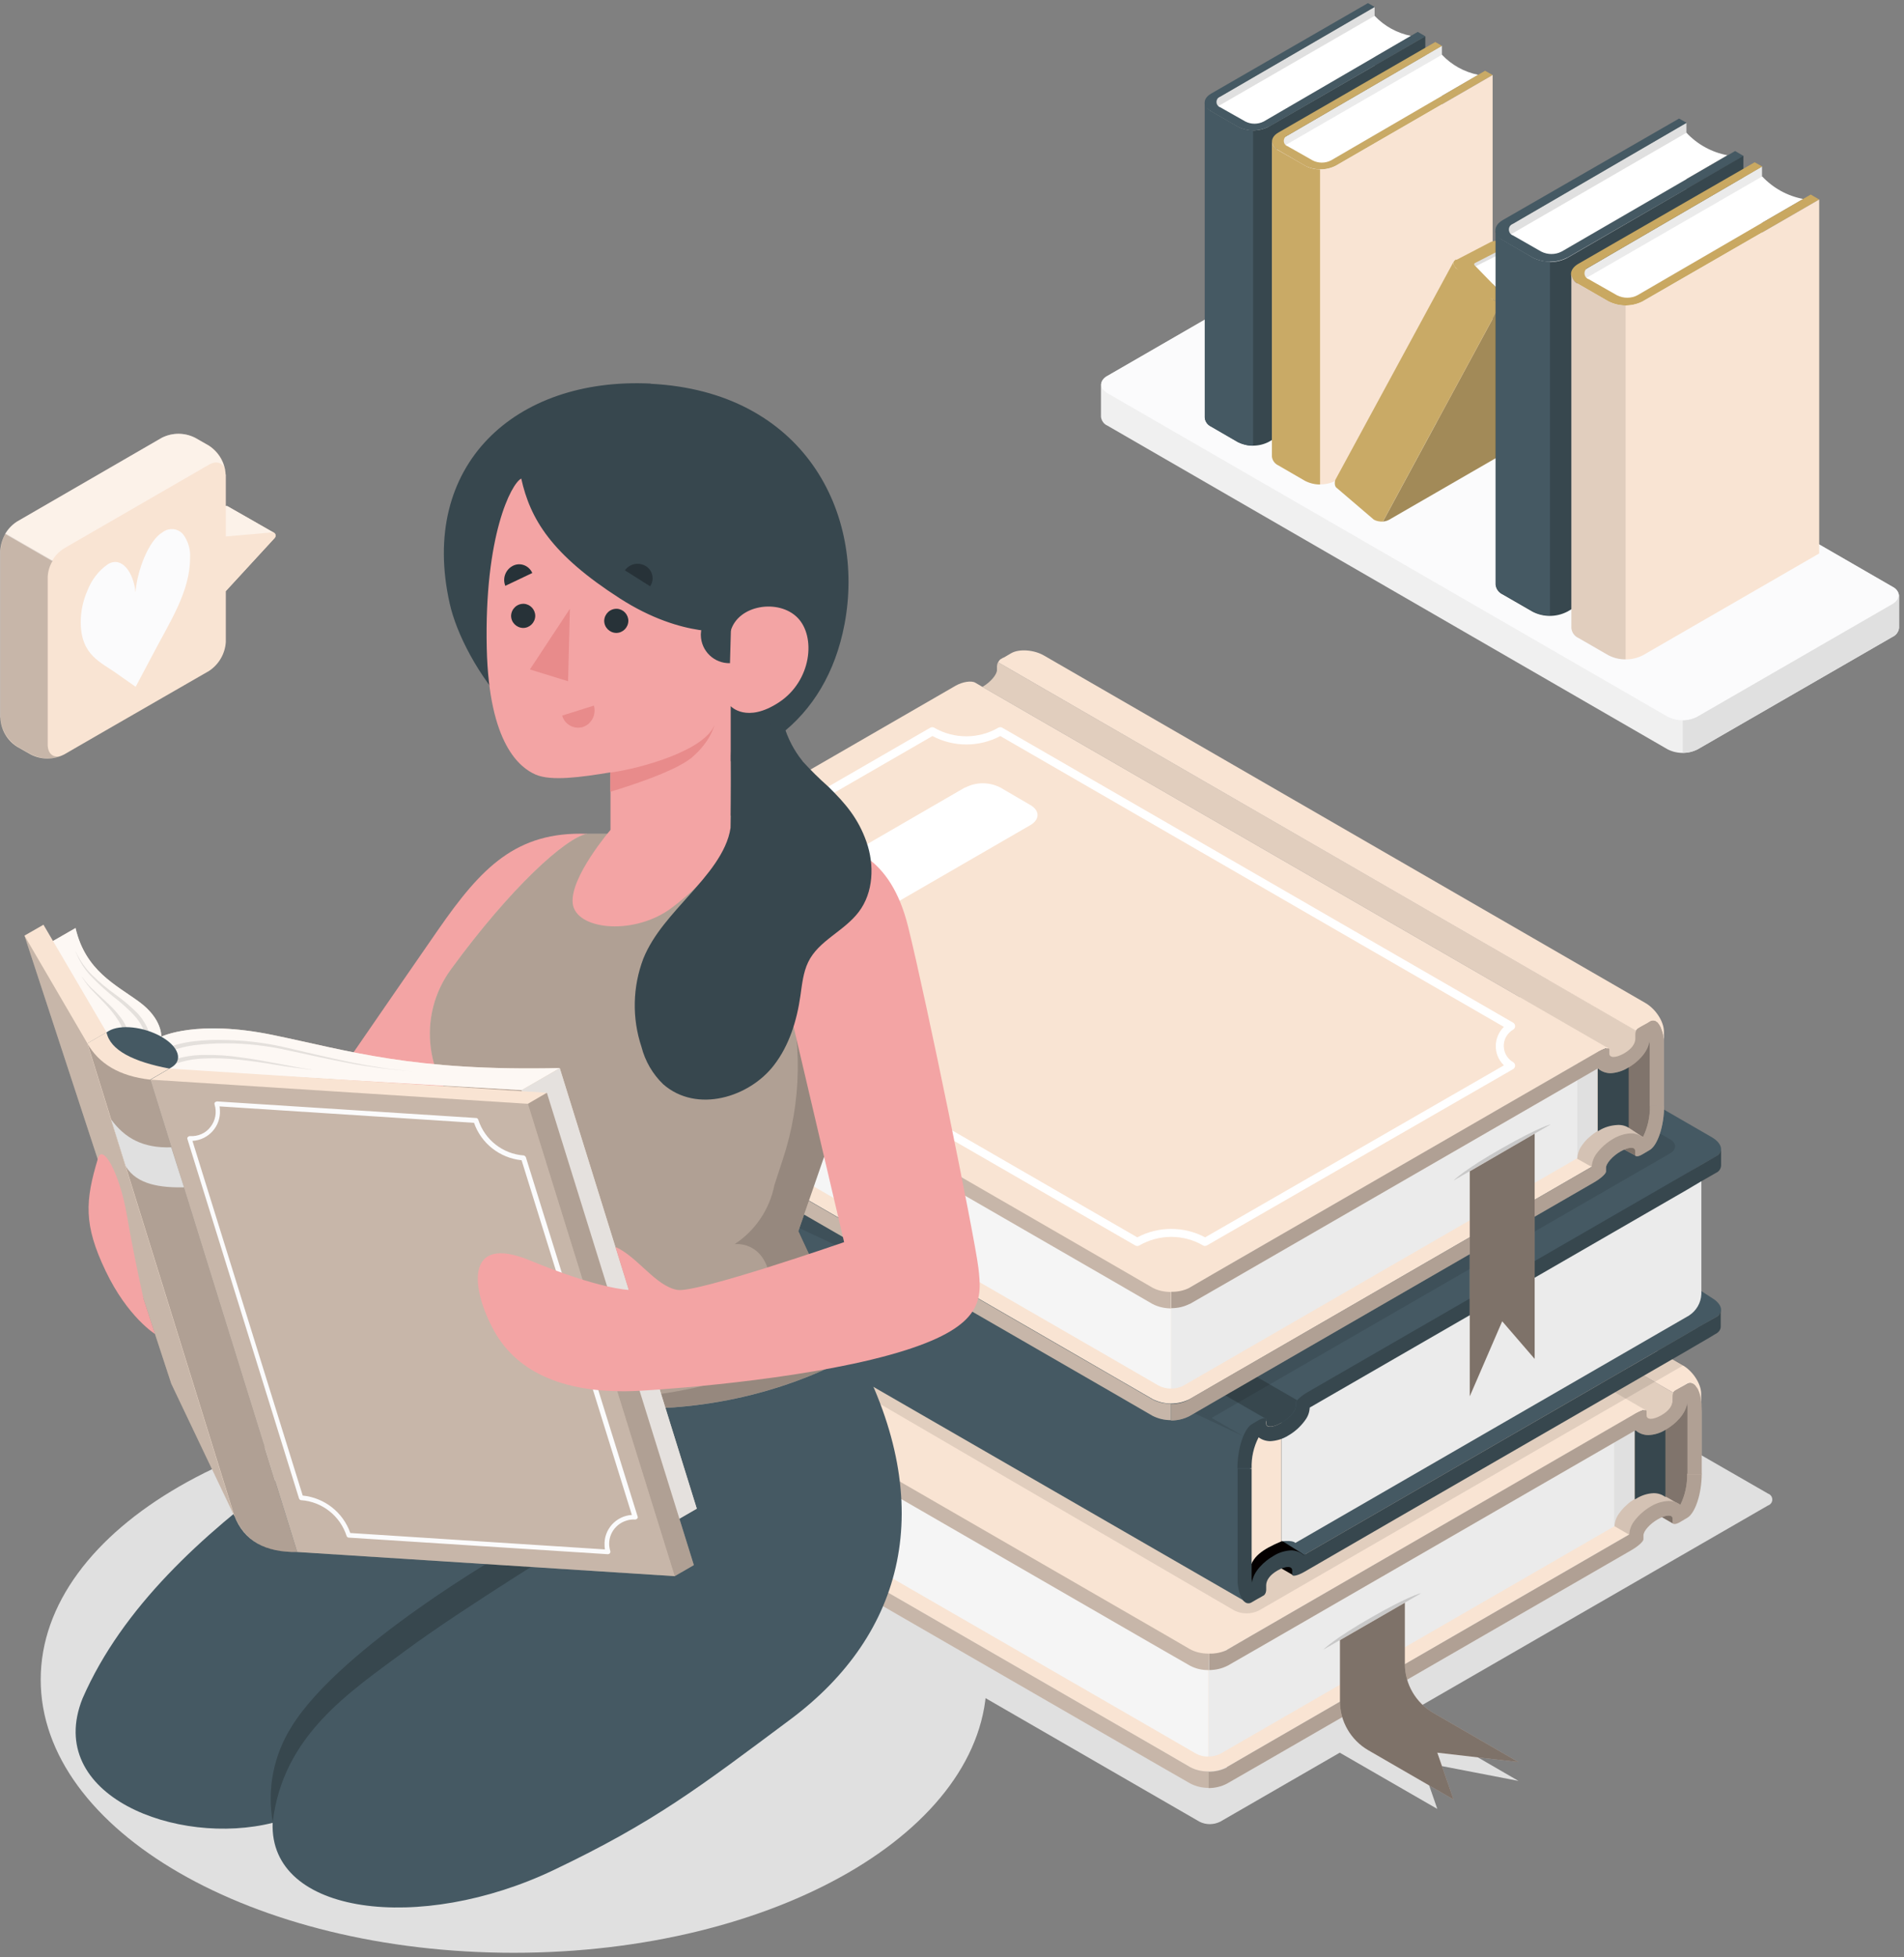 <svg width="361" height="371" viewBox="0 0 361 371" fill="none" xmlns="http://www.w3.org/2000/svg">
<rect x="0" y="0" width="361" height="371" fill="#808080" stroke="none"/>
<g clip-path="url(#clip0_2080_13286)">
<path d="M97.394 370.166C47.867 370.166 7.717 346.984 7.717 318.388C7.717 289.791 47.867 266.609 97.394 266.609C146.921 266.609 187.07 289.791 187.07 318.388C187.07 346.984 146.921 370.166 97.394 370.166Z" fill="#E0E0E0"/>
<path d="M231.365 345.308L254.02 332.233L272.515 342.896L269.438 334.016L287.898 337.582L266.362 325.1L335.201 285.384C335.83 285.174 336.18 284.51 335.97 283.881C335.865 283.531 335.586 283.251 335.201 283.112L172.629 189.589C171.406 188.96 169.937 188.96 168.679 189.589L65.053 249.304C64.423 249.513 64.074 250.178 64.283 250.807C64.388 251.157 64.668 251.436 65.053 251.576L227.414 345.308C228.638 345.938 230.106 345.938 231.365 345.308Z" fill="#E0E0E0"/>
<path d="M208.745 79.039V72.886C208.85 72.187 209.304 71.557 209.968 71.278L246.923 49.916C248.706 49.007 250.838 49.007 252.621 49.916L358.835 111.239C359.499 111.519 359.954 112.148 360.059 112.882V119.035C359.954 119.769 359.499 120.399 358.835 120.713L321.88 142.04C320.097 142.949 317.965 142.949 316.182 142.04L209.968 80.682C209.304 80.403 208.85 79.773 208.745 79.039Z" fill="#F0F0F0"/>
<path d="M358.836 114.525L321.881 135.852C320.098 136.761 317.966 136.761 316.182 135.852L209.969 74.529C208.396 73.585 208.396 72.152 209.969 71.243L246.923 49.916C248.707 49.007 250.839 49.007 252.622 49.916L358.836 111.239C360.409 112.148 360.409 113.616 358.836 114.525Z" fill="#FBFBFC"/>
<path d="M319.049 136.552V142.705C320.028 142.705 321.006 142.495 321.915 142.006L358.835 120.714C359.499 120.434 359.954 119.805 360.059 119.071V112.918C360.059 112.638 359.954 112.393 359.779 112.148C360.233 112.953 359.884 113.862 358.835 114.491L321.88 135.817C321.006 136.307 320.028 136.552 319.049 136.552Z" fill="#E0E0E0"/>
<path d="M260.629 1.32L229.408 19.43V79.18L260.629 61.035V1.32Z" fill="#E0E0E0"/>
<path d="M230.422 20.446L260.628 3C262.481 4.958 264.894 6.286 267.551 6.811L237.589 24.187C237.589 24.187 235.666 23.732 230.422 20.446Z" fill="white"/>
<path d="M240.49 24.045C238.672 24.954 236.504 24.954 234.686 24.045L229.617 21.108C228.009 20.165 228.009 18.696 229.617 17.752L259.369 0.586L260.628 1.32L231.365 18.311C230.805 18.486 230.526 19.116 230.701 19.675C230.805 19.99 231.05 20.234 231.365 20.339L236.12 23.031C237.203 23.591 238.497 23.591 239.616 23.031L268.809 6.04L270.242 6.879L240.49 24.08V24.045Z" fill="#455963"/>
<path d="M270.242 6.879V66.593L240.49 83.794C238.672 84.704 236.504 84.704 234.686 83.794L229.617 80.858C228.952 80.543 228.498 79.914 228.428 79.18V19.43C228.498 20.164 228.952 20.829 229.617 21.108L234.686 24.045C236.504 24.954 238.672 24.954 240.49 24.045L270.242 6.879Z" fill="#37474E"/>
<path d="M237.59 24.744C236.576 24.744 235.597 24.534 234.688 24.045L229.619 21.108C228.954 20.793 228.5 20.164 228.43 19.43V79.179C228.5 79.913 228.954 80.543 229.619 80.857L234.688 83.794C235.597 84.249 236.576 84.493 237.59 84.493V24.744Z" fill="#455963"/>
<path d="M273.391 8.66L242.17 26.805V86.52L273.391 68.41V8.66Z" fill="#EBEBEB"/>
<path d="M243.183 27.821L273.39 10.375C275.243 12.333 277.655 13.661 280.277 14.186L250.315 31.562C250.315 31.562 248.392 31.107 243.148 27.821H243.183Z" fill="white"/>
<path d="M253.252 31.42C251.434 32.329 249.266 32.329 247.448 31.42L242.378 28.483C240.77 27.54 240.77 26.071 242.378 25.127L272.131 7.961L273.389 8.695L244.127 25.686C243.567 25.861 243.287 26.491 243.462 27.05C243.567 27.365 243.812 27.609 244.127 27.714L248.881 30.406C249.965 30.966 251.259 30.966 252.378 30.406L281.57 13.415L283.004 14.219L253.252 31.42Z" fill="#C9AA66"/>
<path d="M283.004 14.223V73.972L253.252 91.138C251.434 92.047 249.266 92.047 247.448 91.138L242.378 88.201C241.714 87.887 241.26 87.257 241.19 86.523V26.809C241.26 27.543 241.714 28.172 242.378 28.487L247.448 31.424C249.266 32.368 251.434 32.368 253.252 31.424L283.004 14.223Z" fill="#F9E4D3"/>
<path d="M250.352 32.123C249.373 32.123 248.394 31.913 247.485 31.424L242.345 28.487C241.681 28.172 241.227 27.543 241.157 26.809V86.523C241.227 87.257 241.681 87.887 242.345 88.201L247.415 91.138C248.289 91.593 249.268 91.837 250.282 91.837V32.123H250.352Z" fill="#C9AA66"/>
<path d="M283.773 47.258V50.3L279.159 52.642V49.391L283.773 47.258Z" fill="#E0E0E0"/>
<path d="M279.79 50.475L285.839 47.434L292.621 51.349L284.79 55.684L279.79 50.475Z" fill="white"/>
<path d="M289.02 56.733V82.046C288.985 83.094 288.425 84.004 287.551 84.563L263.393 98.513C263.043 98.722 262.623 98.827 262.204 98.862L284.789 57.153C285.209 57.153 285.593 57.013 285.943 56.803L287.551 55.859C288.355 55.405 288.985 55.789 288.985 56.699L289.02 56.733Z" fill="#A28A58"/>
<path d="M283.041 56.839L279.335 52.748L276.048 50.86C275.769 50.371 275.384 50.021 275.594 49.637L253.219 90.891C253.009 91.346 252.974 92.22 253.498 92.535L260.491 98.513C261.015 98.793 261.609 98.898 262.204 98.863L284.754 57.188C284.16 57.258 283.565 57.118 283.041 56.839Z" fill="#C9AA66"/>
<path d="M276.084 49.183C275.28 49.638 275.489 50.127 276.084 50.861L283.076 56.84C283.985 57.294 285.034 57.294 285.943 56.84L292.061 53.309C292.865 52.854 293.005 52.19 292.376 51.84C291.537 51.491 290.593 51.56 289.824 52.015L284.999 54.882C284.684 55.022 284.335 55.022 284.055 54.882L279.685 50.407C279.685 50.407 279.44 50.162 279.51 50.022C279.51 49.952 279.615 49.882 279.685 49.847L284.579 47.33C285.384 46.876 285.523 46.211 284.894 45.862C284.055 45.512 283.111 45.582 282.342 46.036L276.154 49.253L276.084 49.183Z" fill="#C9AA66"/>
<path d="M319.75 23.277L284.683 43.66V110.751L319.75 90.369V23.277Z" fill="#E0E0E0"/>
<path d="M285.837 44.778L319.75 25.164C321.813 27.367 324.54 28.87 327.512 29.429L293.879 48.938C293.879 48.938 291.711 48.449 285.837 44.778Z" fill="white"/>
<path d="M297.128 48.834C295.065 49.883 292.653 49.883 290.59 48.834L284.891 45.547C283.073 44.498 283.073 42.82 284.891 41.736L318.349 22.473L319.783 23.277L286.884 42.401C286.255 42.611 285.94 43.275 286.15 43.904C286.255 44.254 286.534 44.533 286.884 44.638L292.198 47.68C293.422 48.309 294.89 48.309 296.114 47.68L328.978 28.626L330.586 29.57L297.163 48.834H297.128Z" fill="#455963"/>
<path d="M330.551 29.535V96.626L297.127 115.96C295.065 117.009 292.652 117.009 290.59 115.96L284.891 112.674C284.122 112.324 283.632 111.59 283.562 110.786V43.695C283.632 44.534 284.157 45.268 284.891 45.583L290.59 48.904C292.652 49.953 295.065 49.953 297.127 48.904L330.551 29.535Z" fill="#37474E"/>
<path d="M293.879 49.603C292.76 49.603 291.606 49.359 290.627 48.834L284.929 45.513C284.16 45.163 283.67 44.429 283.6 43.625V110.716C283.67 111.555 284.195 112.29 284.929 112.604L290.627 115.891C291.641 116.415 292.76 116.695 293.879 116.66V49.603Z" fill="#455963"/>
<path d="M334.082 31.562L299.05 51.945V119.037L334.082 98.654V31.562Z" fill="#EBEBEB"/>
<path d="M300.17 53.028L334.117 33.449C336.18 35.652 338.907 37.155 341.879 37.715L308.211 57.223C308.211 57.223 306.043 56.734 300.17 53.028Z" fill="white"/>
<path d="M311.464 57.119C309.401 58.168 306.988 58.168 304.926 57.119L299.227 53.833C297.409 52.784 297.409 51.105 299.227 50.022L332.685 30.758L334.119 31.562L301.22 50.686C300.591 50.896 300.276 51.56 300.486 52.189C300.591 52.539 300.87 52.819 301.22 52.923L306.569 55.965C307.793 56.594 309.261 56.594 310.485 55.965L343.314 36.876L344.922 37.82L311.499 57.084L311.464 57.119Z" fill="#C9A861"/>
<path d="M344.922 37.82V104.912L311.499 124.211C309.436 125.259 307.023 125.259 304.961 124.211L299.262 120.924C298.493 120.575 298.003 119.84 297.933 119.036V51.945C298.003 52.784 298.528 53.518 299.262 53.833L304.961 57.119C307.023 58.168 309.436 58.168 311.499 57.119L344.922 37.82Z" fill="#F9E4D3"/>
<path opacity="0.1" d="M308.211 57.889C307.092 57.889 305.938 57.644 304.96 57.12L299.261 53.833C298.492 53.484 298.002 52.749 297.932 51.945V119.037C298.002 119.876 298.527 120.61 299.261 120.925L304.96 124.211C305.973 124.735 307.092 125.015 308.211 124.98V57.889Z" fill="#040000"/>
<path d="M317.195 288.808L314.783 287.41L316.531 286.641C316.531 286.641 317.93 286.99 317.93 287.095C317.93 287.41 317.895 287.724 317.825 288.039L317.195 288.808Z" fill="#F9E4D3"/>
<path opacity="0.5" d="M317.195 288.808L314.783 287.41L316.531 286.641C316.531 286.641 317.93 286.99 317.93 287.095C317.93 287.41 317.895 287.724 317.825 288.039L317.195 288.808Z" fill="#040000"/>
<path d="M225.561 334.959C227.763 336.077 230.385 336.077 232.588 334.959L311.566 289.334L193.326 221.054L190.564 219.445L111.586 265.07C109.698 266.189 109.698 268.007 111.586 269.126L225.561 334.924V334.959Z" fill="#F9E4D3"/>
<path d="M255.208 248.812L282.793 264.685L300.623 254.406L321.355 266.398V281.327C321.355 283.145 319.328 285.732 318.593 285.312C317.23 285.627 315.901 286.117 314.643 286.711C312.58 287.9 310.657 289.298 308.944 290.941L245.664 254.406L255.243 248.847L255.208 248.812Z" fill="#F9E4D3"/>
<path opacity="0.15" d="M255.208 248.812L282.793 264.685L300.623 254.406L321.355 266.398V281.327C321.355 283.145 319.328 285.732 318.593 285.312C317.23 285.627 315.901 286.117 314.643 286.711C312.58 287.9 310.657 289.298 308.944 290.941L245.664 254.406L255.243 248.847L255.208 248.812Z" fill="#040000"/>
<path opacity="0.4" d="M321.355 281.291C321.355 283.005 319.572 285.347 318.733 285.312H318.559C318.559 285.312 316.041 283.739 315.797 283.704L313.419 275.837C313.419 275.837 313.559 266.642 313.419 266.642C313.874 265.314 314.398 264.02 314.992 262.762L321.355 266.433V281.326V281.291Z" fill="#040000"/>
<path d="M232.622 334.96L237.377 332.198L308.909 290.873C308.943 289.93 309.293 289.055 309.852 288.321C310.692 287.203 311.775 286.259 312.964 285.559C313.978 284.93 315.132 284.58 316.355 284.51C317.159 284.51 317.929 284.755 318.593 285.245C319.502 283.427 319.921 281.399 319.886 279.371H322.648C322.648 283.112 321.425 286.853 319.886 287.727L318.523 288.531C317.754 288.986 317.124 289.021 317.124 288.601V287.867C317.124 287.063 315.901 287.098 314.363 287.972C312.824 288.846 311.601 290.209 311.601 291.048V291.782C311.601 292.202 310.552 293.146 309.258 293.88L240.104 333.806L232.622 338.107C231.538 338.666 230.35 338.946 229.126 338.946V335.834C230.35 335.834 231.538 335.589 232.622 335.03V334.96Z" fill="#F9E4D3"/>
<path opacity="0.3" d="M232.622 334.96L237.377 332.198L308.909 290.873C308.943 289.93 309.293 289.055 309.852 288.321C310.692 287.203 311.775 286.259 312.964 285.559C313.978 284.93 315.132 284.58 316.355 284.51C317.159 284.51 317.929 284.755 318.593 285.245C319.502 283.427 319.921 281.399 319.886 279.371H322.648C322.648 283.112 321.425 286.853 319.886 287.727L318.523 288.531C317.754 288.986 317.124 289.021 317.124 288.601V287.867C317.124 287.063 315.901 287.098 314.363 287.972C312.824 288.846 311.601 290.209 311.601 291.048V291.782C311.601 292.202 310.552 293.146 309.258 293.88L240.104 333.806L232.622 338.107C231.538 338.666 230.35 338.946 229.126 338.946V335.834C230.35 335.834 231.538 335.589 232.622 335.03V334.96Z" fill="#040000"/>
<path d="M110.186 267.098V270.279C110.256 271.153 110.78 271.922 111.584 272.272H111.654L218.182 333.77L225.664 338.07C226.748 338.629 227.936 338.909 229.16 338.909V335.797C227.936 335.797 226.713 335.553 225.629 334.958L220.874 332.196L111.689 269.16C110.85 268.811 110.256 268.042 110.221 267.133L110.186 267.098Z" fill="#F9E4D3"/>
<path opacity="0.2" d="M110.186 267.098V270.279C110.256 271.153 110.78 271.922 111.584 272.272H111.654L218.182 333.77L225.664 338.07C226.748 338.629 227.936 338.909 229.16 338.909V335.797C227.936 335.797 226.713 335.553 225.629 334.958L220.874 332.196L111.689 269.16C110.85 268.811 110.256 268.042 110.221 267.133L110.186 267.098Z" fill="#040000"/>
<path d="M229.093 314.717V332.967C229.897 332.967 230.736 332.792 231.435 332.408L240.106 327.408L306.113 289.3V270.246L229.093 314.717Z" fill="#EBEBEB"/>
<path opacity="0.15" d="M269.367 302.058L250.872 312.722C250.872 312.722 252.76 310.729 260.102 306.533C267.2 302.478 269.332 302.023 269.332 302.023L269.367 302.058Z" fill="#040000"/>
<path d="M113.546 250.316V264.371C113.65 266.014 114.49 267.518 115.888 268.427L218.116 327.407L226.751 332.406C227.486 332.791 228.29 333.001 229.094 332.966V316.639L113.546 250.316Z" fill="#F5F5F5"/>
<path d="M309.958 268.079V284.231C309.958 284.231 310.133 284.127 310.203 284.092C311.217 283.462 312.37 283.078 313.559 283.043C314.363 283.043 315.132 283.287 315.762 283.777V264.758L309.923 268.079H309.958Z" fill="#37474E"/>
<path d="M306.111 289.335C306.146 288.391 306.495 287.517 307.055 286.782C307.335 286.398 307.649 286.013 307.999 285.664L308.348 285.349L308.768 284.964L309.118 284.685C309.362 284.51 309.642 284.335 309.887 284.16V268.043L306.076 270.281V289.3L306.111 289.335Z" fill="#E0E0E0"/>
<path d="M193.362 198.818L311.602 267.098V268.671C311.602 269.545 312.825 269.895 314.364 269.021C315.902 268.147 317.126 267.028 317.126 265.525L317.266 264.022L196.788 194.483L196.298 194.203C196.159 194.413 196.089 194.693 196.089 194.937V195.672C196.089 196.511 194.865 197.909 193.362 198.818Z" fill="#F9E4D3"/>
<path opacity="0.1" d="M193.362 198.818L311.602 267.098V268.671C311.602 269.545 312.825 269.895 314.364 269.021C315.902 268.147 317.126 267.028 317.126 265.525L317.266 264.022L196.788 194.483L196.298 194.203C196.159 194.413 196.089 194.693 196.089 194.937V195.672C196.089 196.511 194.865 197.909 193.362 198.818Z" fill="#040000"/>
<path d="M232.622 312.687L309.852 268.076C310.796 267.552 311.74 267.132 312.09 267.342L311.6 267.062L193.36 198.782L191.962 197.978C191.192 197.523 189.549 197.768 188.221 198.537L111.62 242.799C109.732 243.918 109.732 245.771 111.62 246.854L225.525 312.652C227.727 313.771 230.35 313.771 232.552 312.652L232.622 312.687Z" fill="#F9E4D3"/>
<path d="M196.262 194.168L196.751 194.448L317.264 263.987C317.264 263.987 317.404 263.742 317.508 263.672L317.928 263.427L318.802 262.938L319.851 262.343C320.27 262.064 320.83 262.099 321.214 262.483C321.284 262.483 321.319 262.553 321.354 262.623C321.494 262.763 321.634 262.938 321.704 263.113C321.844 263.322 321.949 263.567 322.019 263.777C322.123 264.022 322.193 264.301 322.263 264.581C322.333 264.861 322.368 265.175 322.438 265.525C322.473 265.7 322.508 265.91 322.508 266.084V266.539C322.508 266.888 322.543 267.238 322.543 267.588V264.196C322.543 262.309 320.97 259.896 319.012 258.777L205.037 192.98C203.079 191.861 200.282 191.651 198.779 192.525L197.345 193.364C197.345 193.364 196.996 193.574 196.751 193.714C196.541 193.819 196.366 193.959 196.262 194.168Z" fill="#F9E4D3"/>
<path d="M232.587 312.759L237.342 309.997L292.267 278.251L309.852 268.078C311.111 267.343 312.125 267.134 312.195 267.448C312.195 267.448 312.195 267.448 312.195 267.483V268.287C312.195 269.161 313.419 269.161 314.957 268.287C316.495 267.413 317.09 266.399 317.124 265.525V264.651C317.124 264.267 317.229 263.882 317.544 263.637L317.964 263.393L318.838 262.903L319.921 262.379C320.341 262.099 320.9 262.134 321.285 262.519C321.355 262.519 321.39 262.589 321.425 262.659C321.53 262.763 321.6 262.868 321.67 262.973C321.704 263.043 321.774 263.078 321.809 263.148C321.949 263.358 322.054 263.602 322.124 263.812C322.229 264.057 322.299 264.337 322.369 264.616C322.439 264.896 322.474 265.211 322.544 265.56C322.579 265.735 322.613 265.945 322.613 266.12V266.574C322.613 266.924 322.648 267.273 322.648 267.623V279.475H319.956V266.679L319.886 265.98C319.886 265.98 319.886 265.945 319.886 265.91C319.642 268.078 317.579 270 315.796 271.014C314.817 271.644 313.663 271.993 312.51 272.028C311.636 272.028 310.761 271.714 310.097 271.119L309.852 271.259L309.363 271.539L240.209 311.465L232.727 315.765H232.692C231.608 316.325 230.42 316.569 229.231 316.569V313.458C230.42 313.493 231.643 313.248 232.727 312.724L232.587 312.759Z" fill="#F9E4D3"/>
<path opacity="0.3" d="M232.587 312.759L237.342 309.997L292.267 278.251L309.852 268.078C311.111 267.343 312.125 267.134 312.195 267.448C312.195 267.448 312.195 267.448 312.195 267.483V268.287C312.195 269.161 313.419 269.161 314.957 268.287C316.495 267.413 317.09 266.399 317.124 265.525V264.651C317.124 264.267 317.229 263.882 317.544 263.637L317.964 263.393L318.838 262.903L319.921 262.379C320.341 262.099 320.9 262.134 321.285 262.519C321.355 262.519 321.39 262.589 321.425 262.659C321.53 262.763 321.6 262.868 321.67 262.973C321.704 263.043 321.774 263.078 321.809 263.148C321.949 263.358 322.054 263.602 322.124 263.812C322.229 264.057 322.299 264.337 322.369 264.616C322.439 264.896 322.474 265.211 322.544 265.56C322.579 265.735 322.613 265.945 322.613 266.12V266.574C322.613 266.924 322.648 267.273 322.648 267.623V279.475H319.956V266.679L319.886 265.98C319.886 265.98 319.886 265.945 319.886 265.91C319.642 268.078 317.579 270 315.796 271.014C314.817 271.644 313.663 271.993 312.51 272.028C311.636 272.028 310.761 271.714 310.097 271.119L309.852 271.259L309.363 271.539L240.209 311.465L232.727 315.765H232.692C231.608 316.325 230.42 316.569 229.231 316.569V313.458C230.42 313.493 231.643 313.248 232.727 312.724L232.587 312.759Z" fill="#040000"/>
<path opacity="0.1" d="M188.256 198.573C189.55 197.839 191.228 197.559 191.997 198.014L193.361 198.818C194.899 197.909 196.088 196.51 196.088 195.636V194.867C196.088 194.622 196.158 194.343 196.298 194.133C196.402 193.923 196.542 193.748 196.717 193.643C196.997 193.504 197.242 193.364 197.311 193.294L198.745 192.455C200.283 191.581 203.08 191.79 205.003 192.909L319.083 258.707L319.223 258.777L238.706 305.276C237.238 306.01 235.49 306.01 234.021 305.276L119.277 238.394L188.256 198.573Z" fill="#040000"/>
<path d="M110.186 244.793V247.974C110.256 248.848 110.78 249.617 111.584 249.967H111.654L218.182 311.465L225.664 315.765C226.748 316.324 227.936 316.604 229.16 316.569V313.457C227.936 313.457 226.713 313.213 225.629 312.618L220.874 309.856L111.689 246.821C110.85 246.471 110.256 245.667 110.221 244.758L110.186 244.793Z" fill="#F9E4D3"/>
<path opacity="0.2" d="M110.186 244.793V247.974C110.256 248.848 110.78 249.617 111.584 249.967H111.654L218.182 311.465L225.664 315.765C226.748 316.324 227.936 316.604 229.16 316.569V313.457C227.936 313.457 226.713 313.213 225.629 312.618L220.874 309.856L111.689 246.821C110.85 246.471 110.256 245.667 110.221 244.758L110.186 244.793Z" fill="#040000"/>
<path d="M245.139 298.565L242.097 296.817C242.936 296.537 243.81 296.467 244.649 296.642C245.453 297.027 245.139 298.565 245.139 298.565Z" fill="#040000"/>
<path d="M247.238 296.639C245.874 295.136 243.532 295.031 242.029 296.395C241.959 296.465 241.889 296.535 241.784 296.639C238.812 299.366 238.672 302.058 237.449 302.023C236.225 301.989 236.19 280.277 236.19 280.277L247.867 291.15L247.203 296.639H247.238Z" fill="#040000"/>
<path d="M124.768 217.769L124.593 217.664L126.481 216.581L207.103 170.012L324.609 246.053C326.497 247.172 326.916 248.78 325.378 249.654L322.616 251.228L247.239 294.755L246.714 294.37L124.768 217.734V217.769Z" fill="#455963"/>
<path d="M237.134 270.001L242.973 268.777V292.167C239.442 293.67 237.204 295.068 236.854 298.005L237.134 270.001Z" fill="#F9E4D3"/>
<path d="M245.593 292.48L320.236 249.373C321.634 248.464 322.508 246.96 322.578 245.317V222.277L247.201 266.154C247.201 266.154 246.292 269.406 243.635 270.454C240.978 271.503 243.005 272.517 243.005 272.517V292.166C245.313 291.921 245.593 292.48 245.593 292.48Z" fill="#EBEBEB"/>
<path d="M238.708 269.196C239.477 268.742 240.106 268.707 240.106 269.126V269.86C240.106 270.665 241.33 270.63 242.868 269.756C244.407 268.882 245.63 267.518 245.63 266.714V265.98C245.63 265.56 246.679 264.616 247.973 263.882L126.481 194.273L124.593 195.357C124.348 195.637 124.173 195.987 124.139 196.371V197.105C124.139 197.909 122.915 199.273 121.377 200.182C119.838 201.091 118.615 201.126 118.615 200.287V199.553C118.615 199.133 118.02 199.168 117.251 199.588L238.743 269.196H238.708Z" fill="#37474E"/>
<path d="M124.768 195.496L124.593 195.391L126.481 194.307L207.103 147.738L324.609 215.599C326.497 216.718 326.916 218.326 325.378 219.2L322.616 220.773L247.204 266.153L124.768 195.496Z" fill="#455963"/>
<path d="M118.578 198.855L239.965 268.919L235.7 272.24L114.732 202.387C115.012 201.478 115.606 200.708 116.34 200.149L118.543 198.855H118.578Z" fill="#455963"/>
<path d="M115.22 233.779C115.22 233.779 115.081 233.674 115.011 233.639C114.941 233.639 114.906 233.569 114.871 233.499C114.766 233.394 114.696 233.289 114.626 233.184C114.591 233.114 114.521 233.079 114.486 233.009C114.346 232.8 114.241 232.555 114.172 232.345C114.067 232.1 113.997 231.821 113.927 231.541C113.857 231.261 113.822 230.947 113.752 230.597C113.717 230.422 113.682 230.212 113.682 230.038V229.583C113.682 229.234 113.647 228.884 113.647 228.534V208.536C113.647 206.439 114.032 204.376 114.766 202.418L235.698 272.271L236.223 303.632L115.255 233.848V233.779H115.22Z" fill="#455963"/>
<path opacity="0.1" d="M235.734 272.236C235.734 272.236 140.464 227.625 131.793 223.535C126.095 220.843 123.228 226.506 124.626 232.38C125.815 237.519 130.849 242.763 130.849 242.763L115.292 233.813C115.292 233.813 115.152 233.708 115.082 233.673C115.012 233.673 114.977 233.604 114.942 233.534C114.837 233.429 114.767 233.324 114.697 233.219C114.662 233.149 114.592 233.114 114.557 233.044C114.417 232.834 114.313 232.59 114.243 232.38C114.138 232.135 114.068 231.855 113.998 231.576C113.928 231.296 113.893 230.981 113.823 230.632C113.788 230.457 113.753 230.247 113.753 230.072V229.618C113.753 229.268 113.718 228.919 113.718 228.569V208.501C113.718 206.403 114.103 204.341 114.837 202.383L235.734 272.236Z" fill="#040000"/>
<path d="M234.616 278.358H237.308C237.238 276.295 237.693 274.267 238.637 272.449C239.266 272.939 240.07 273.184 240.874 273.184C242.063 273.114 243.216 272.764 244.23 272.135C245.454 271.435 246.503 270.491 247.342 269.373C247.412 269.303 247.447 269.198 247.517 269.128C248.006 268.464 248.286 267.66 248.321 266.821L319.852 225.531L322.265 224.097L325.376 222.314C325.936 222.07 326.285 221.545 326.32 220.916V217.734C326.32 218.364 325.936 218.888 325.376 219.168L317.16 223.923L248.006 263.849C246.713 264.583 245.664 265.527 245.664 265.946V266.681C245.594 267.17 245.384 267.625 245.035 267.974C244.44 268.708 243.671 269.303 242.832 269.757C241.294 270.631 240.07 270.701 240.07 269.862V269.128C240.07 268.708 239.476 268.743 238.706 269.163L237.343 269.967C235.84 270.876 234.616 274.582 234.616 278.323V278.358Z" fill="#37474E"/>
<path d="M237.308 278.356V299.263L237.378 299.927C237.378 299.927 237.378 299.962 237.378 299.997C237.622 297.865 239.685 295.942 241.468 294.928C242.447 294.299 243.601 293.949 244.789 293.879C245.663 293.879 246.537 294.194 247.202 294.788L247.446 294.648L247.901 294.368L317.055 254.442L321.041 252.135C321.39 251.925 321.81 251.715 322.159 251.471L325.516 249.583C325.97 249.303 326.25 248.813 326.25 248.289V251.471C326.25 251.96 325.97 252.415 325.551 252.694C325.166 252.939 324.747 253.149 324.327 253.428L323.558 253.883L322.229 254.652C321.915 254.827 321.67 255.002 321.39 255.142L320.796 255.491L319.782 256.086L264.857 287.796L247.342 297.935C246.083 298.669 245.069 298.879 244.999 298.529V297.69C244.999 296.816 243.775 296.816 242.237 297.69C240.699 298.564 240.105 299.578 240.07 300.452V301.326C240.07 301.71 239.965 302.095 239.685 302.375L239.265 302.619C239.021 302.759 238.741 302.934 238.391 303.109L237.308 303.738C236.888 304.018 236.294 303.983 235.944 303.598C235.909 303.598 235.839 303.528 235.804 303.493C235.699 303.389 235.629 303.284 235.56 303.144C235.56 303.144 235.49 303.039 235.455 302.969C235.315 302.759 235.21 302.515 235.14 302.305C235.035 302.06 234.965 301.78 234.895 301.501C234.825 301.221 234.755 300.906 234.72 300.557C234.685 300.382 234.651 300.207 234.651 299.997V278.426H237.273L237.308 278.356Z" fill="#37474E"/>
<path opacity="0.1" d="M114.732 202.385L229.721 268.778L316.635 218.643C317.929 217.908 317.929 216.685 316.635 215.951L202.835 150.223L126.444 194.344L124.556 195.428C124.311 195.708 124.137 196.022 124.102 196.372V197.106C124.102 197.91 122.878 199.309 121.34 200.183C121.27 200.218 121.165 200.288 121.095 200.323L118.578 198.854L117.354 199.554L117.179 199.623L116.27 200.148C115.501 200.742 114.977 201.546 114.662 202.455L114.732 202.385Z" fill="#040000"/>
<path d="M310.168 219.095L306.707 217.242L309.854 216.473C310.448 217.207 310.588 218.221 310.168 219.095Z" fill="#F9E4D3"/>
<path opacity="0.5" d="M310.168 219.095L306.707 217.242L309.854 216.473C310.448 217.207 310.588 218.221 310.168 219.095Z" fill="#040000"/>
<path d="M218.533 265.211C220.736 266.33 223.358 266.33 225.561 265.211L304.539 219.586L186.299 152.425L183.537 150.816L104.558 195.323C102.671 196.441 102.671 198.259 104.558 199.378L218.533 265.211Z" fill="#F9E4D3"/>
<path d="M248.181 180.219L275.765 196.091L293.596 185.813L314.328 197.769V211.649C314.328 213.467 312.3 216.054 311.566 215.635C310.203 215.95 308.874 216.439 307.615 217.033C305.553 218.222 303.63 219.621 301.917 221.264L238.636 185.848L248.251 180.289L248.181 180.219Z" fill="#F9E4D3"/>
<path opacity="0.15" d="M248.181 180.219L275.765 196.091L293.596 185.813L314.328 197.769V211.649C314.328 213.467 312.3 216.054 311.566 215.635C310.203 215.95 308.874 216.439 307.615 217.033C305.553 218.222 303.63 219.621 301.917 221.264L238.636 185.848L248.251 180.289L248.181 180.219Z" fill="#040000"/>
<path d="M302.931 199.411V214.445C302.931 214.445 303.071 214.34 303.176 214.305C304.19 213.675 305.378 213.326 306.567 213.256C307.336 213.186 308.14 213.361 308.805 213.78V196.055L302.966 199.411H302.931Z" fill="#37474E"/>
<path d="M299.049 219.587C299.118 218.643 299.433 217.769 299.993 217.035C300.272 216.651 300.587 216.266 300.936 215.916L301.286 215.602L301.741 215.217L302.09 214.937C302.335 214.763 302.615 214.588 302.859 214.413V199.484L299.014 201.722V219.587H299.049Z" fill="#E0E0E0"/>
<path opacity="0.4" d="M314.293 211.579C314.293 213.397 312.265 215.985 311.531 215.565L308.769 213.747V202.35L311.531 197.595L313.034 197.07L314.293 197.805V211.614V211.579Z" fill="#040000"/>
<path d="M222.03 246.123V263.22C222.834 263.22 223.639 263.045 224.373 262.66L233.043 257.661L299.051 219.553V201.617L222.03 246.088V246.123Z" fill="#EBEBEB"/>
<path opacity="0.15" d="M294.051 213.117L275.591 223.78C275.591 223.78 277.479 221.788 284.821 217.627C291.953 213.572 294.051 213.117 294.051 213.117Z" fill="#040000"/>
<path d="M106.553 181.723V194.658C106.658 196.302 107.532 197.805 108.895 198.714L211.053 257.659L219.689 262.659C220.423 263.043 221.227 263.218 222.031 263.218V248.115L106.518 181.723H106.553Z" fill="#F5F5F5"/>
<path d="M186.299 130.224L304.539 198.469V200.042C304.539 200.916 305.763 201.266 307.301 200.357C308.84 199.448 310.063 198.364 310.063 196.861L310.203 195.357L189.725 125.819L189.236 125.539C189.096 125.749 189.061 126.029 189.026 126.273V127.007C189.026 127.881 187.802 129.315 186.299 130.189V130.224Z" fill="#F9E4D3"/>
<path opacity="0.1" d="M186.299 130.224L304.539 198.469V200.042C304.539 200.916 305.763 201.266 307.301 200.357C308.84 199.448 310.063 198.364 310.063 196.861L310.203 195.357L189.725 125.819L189.236 125.539C189.096 125.749 189.061 126.029 189.026 126.273V127.007C189.026 127.881 187.802 129.315 186.299 130.189V130.224Z" fill="#040000"/>
<path d="M225.56 244.059L302.79 199.482C303.734 198.958 304.678 198.539 305.027 198.748L304.538 198.469L186.298 130.223L184.934 129.419C184.165 128.965 182.487 129.245 181.193 129.979L104.557 174.24C102.669 175.359 102.669 177.177 104.557 178.296L218.532 244.094C220.735 245.212 223.357 245.212 225.56 244.094V244.059Z" fill="#F9E4D3"/>
<path d="M183.014 149.241L140.326 173.959C138.508 175.008 138.508 176.721 140.326 177.77L146.094 181.091C148.157 182.14 150.604 182.14 152.667 181.091L195.355 156.409C197.173 155.36 197.173 153.647 195.355 152.598L189.656 149.276C187.594 148.228 185.146 148.193 183.049 149.276L183.014 149.241Z" fill="white"/>
<path d="M228.499 236.156C228.499 236.156 228.779 236.156 228.884 236.051L286.885 202.663C287.235 202.453 287.374 201.998 287.165 201.614C287.095 201.509 286.99 201.404 286.885 201.334C285.207 200.355 284.612 198.188 285.591 196.474C285.906 195.95 286.361 195.495 286.885 195.181C287.13 195.041 287.27 194.796 287.27 194.517C287.27 194.237 287.13 193.992 286.885 193.852L190.041 137.949C189.796 137.809 189.517 137.809 189.272 137.949C185.531 140.116 180.881 140.116 177.14 137.949C176.896 137.809 176.616 137.809 176.371 137.949L118.44 171.407C118.195 171.547 118.055 171.791 118.055 172.071C118.055 172.351 118.195 172.596 118.44 172.735C120.118 173.714 120.712 175.882 119.733 177.595C119.419 178.12 118.964 178.574 118.44 178.889C118.195 179.029 118.055 179.273 118.055 179.553C118.055 179.833 118.195 180.077 118.44 180.217L215.249 236.086C215.493 236.226 215.773 236.226 216.018 236.086C219.759 233.918 224.374 233.918 228.114 236.086C228.219 236.156 228.359 236.191 228.499 236.191V236.156ZM285.172 201.928L228.499 234.548C224.478 232.415 219.654 232.415 215.633 234.548L120.223 179.448C122.216 177.49 122.286 174.274 120.328 172.281C120.293 172.246 120.258 172.211 120.223 172.176L176.791 139.522C180.811 141.655 185.636 141.655 189.657 139.522L285.137 194.656C283.144 196.614 283.074 199.831 285.032 201.824C285.067 201.859 285.102 201.893 285.137 201.928H285.172Z" fill="white"/>
<path d="M189.234 125.539L189.723 125.819L310.201 195.392C310.201 195.392 310.341 195.148 310.481 195.043L310.866 194.798L311.74 194.309C312.089 194.134 312.439 193.924 312.823 193.679C313.243 193.4 313.837 193.434 314.187 193.819C314.257 193.819 314.292 193.889 314.327 193.959C314.467 194.099 314.606 194.274 314.676 194.448C314.816 194.658 314.921 194.903 314.991 195.148C315.096 195.392 315.166 195.672 315.236 195.917C315.306 196.196 315.376 196.511 315.411 196.861C315.446 197.036 315.48 197.21 315.48 197.42V195.532C315.48 193.644 313.907 191.232 311.949 190.113L197.974 124.28C196.086 123.162 193.22 122.952 191.716 123.826L190.283 124.665H190.213C190.213 124.665 189.863 124.875 189.619 125.015C189.619 125.015 189.339 125.329 189.269 125.504L189.234 125.539Z" fill="#F9E4D3"/>
<path d="M225.559 265.21L230.314 262.448L301.776 221.194C301.846 220.25 302.16 219.376 302.72 218.641C303.559 217.523 304.643 216.579 305.831 215.879C306.88 215.25 308.069 214.866 309.257 214.831C310.062 214.831 310.831 215.075 311.495 215.565C312.404 213.747 312.859 211.684 312.824 209.656H315.516C315.516 213.397 314.292 217.138 312.754 218.012L311.39 218.816C310.621 219.271 310.027 219.306 310.027 218.886V218.152C310.027 217.348 308.803 217.383 307.265 218.257C305.726 219.131 304.503 220.564 304.503 221.333V222.068C304.503 222.487 303.454 223.431 302.16 224.165L233.006 264.092L225.524 268.427C224.441 268.986 223.252 269.266 222.028 269.266V266.154C223.252 266.154 224.476 265.875 225.524 265.28L225.559 265.21Z" fill="#F9E4D3"/>
<path opacity="0.3" d="M225.559 265.21L230.314 262.448L301.776 221.194C301.846 220.25 302.16 219.376 302.72 218.641C303.559 217.523 304.643 216.579 305.831 215.879C306.88 215.25 308.069 214.866 309.257 214.831C310.062 214.831 310.831 215.075 311.495 215.565C312.404 213.747 312.859 211.684 312.824 209.656H315.516C315.516 213.397 314.292 217.138 312.754 218.012L311.39 218.816C310.621 219.271 310.027 219.306 310.027 218.886V218.152C310.027 217.348 308.803 217.383 307.265 218.257C305.726 219.131 304.503 220.564 304.503 221.333V222.068C304.503 222.487 303.454 223.431 302.16 224.165L233.006 264.092L225.524 268.427C224.441 268.986 223.252 269.266 222.028 269.266V266.154C223.252 266.154 224.476 265.875 225.524 265.28L225.559 265.21Z" fill="#040000"/>
<path d="M225.524 244.094L230.279 241.332L285.204 209.622L302.789 199.483C304.048 198.749 305.062 198.539 305.132 198.889V199.693C305.132 200.567 306.355 200.567 307.894 199.693C309.432 198.819 310.026 197.805 310.061 196.931V196.057C310.061 195.672 310.166 195.288 310.481 195.008L310.866 194.763C311.11 194.623 311.39 194.449 311.74 194.274C312.089 194.099 312.439 193.889 312.823 193.644C313.243 193.365 313.837 193.4 314.187 193.784C314.257 193.784 314.292 193.854 314.327 193.924C314.432 194.029 314.502 194.134 314.571 194.239C314.606 194.274 314.641 194.344 314.676 194.414C314.816 194.623 314.921 194.868 314.991 195.113C315.096 195.358 315.166 195.637 315.236 195.882C315.306 196.162 315.376 196.476 315.411 196.826C315.446 197.001 315.48 197.176 315.48 197.385V209.657H312.788V198.085L312.718 197.42C312.718 197.42 312.718 197.385 312.718 197.35C312.474 199.483 310.411 201.441 308.628 202.42C307.649 203.014 306.53 203.364 305.377 203.434C304.503 203.434 303.628 203.119 302.964 202.525L302.719 202.665L302.23 202.944L233.076 242.87L225.594 247.171H225.524C224.44 247.73 223.287 247.975 222.063 247.975V244.863C223.252 244.898 224.475 244.653 225.559 244.094H225.524Z" fill="#F9E4D3"/>
<path opacity="0.3" d="M225.524 244.094L230.279 241.332L285.204 209.622L302.789 199.483C304.048 198.749 305.062 198.539 305.132 198.889V199.693C305.132 200.567 306.355 200.567 307.894 199.693C309.432 198.819 310.026 197.805 310.061 196.931V196.057C310.061 195.672 310.166 195.288 310.481 195.008L310.866 194.763C311.11 194.623 311.39 194.449 311.74 194.274C312.089 194.099 312.439 193.889 312.823 193.644C313.243 193.365 313.837 193.4 314.187 193.784C314.257 193.784 314.292 193.854 314.327 193.924C314.432 194.029 314.502 194.134 314.571 194.239C314.606 194.274 314.641 194.344 314.676 194.414C314.816 194.623 314.921 194.868 314.991 195.113C315.096 195.358 315.166 195.637 315.236 195.882C315.306 196.162 315.376 196.476 315.411 196.826C315.446 197.001 315.48 197.176 315.48 197.385V209.657H312.788V198.085L312.718 197.42C312.718 197.42 312.718 197.385 312.718 197.35C312.474 199.483 310.411 201.441 308.628 202.42C307.649 203.014 306.53 203.364 305.377 203.434C304.503 203.434 303.628 203.119 302.964 202.525L302.719 202.665L302.23 202.944L233.076 242.87L225.594 247.171H225.524C224.44 247.73 223.287 247.975 222.063 247.975V244.863C223.252 244.898 224.475 244.653 225.559 244.094H225.524Z" fill="#040000"/>
<path d="M103.092 176.199V179.381C103.161 180.255 103.686 181.024 104.49 181.374H104.525L211.018 242.836L218.5 247.171C219.584 247.731 220.772 248.01 221.996 248.01V244.899C220.772 244.899 219.549 244.654 218.465 244.06L213.71 241.298L104.525 178.227C103.721 177.877 103.161 177.073 103.092 176.199Z" fill="#F9E4D3"/>
<path opacity="0.2" d="M103.092 176.199V179.381C103.161 180.255 103.686 181.024 104.49 181.374H104.525L211.018 242.836L218.5 247.171C219.584 247.731 220.772 248.01 221.996 248.01V244.899C220.772 244.899 219.549 244.654 218.465 244.06L213.71 241.298L104.525 178.227C103.721 177.877 103.161 177.073 103.092 176.199Z" fill="#040000"/>
<path d="M103.092 197.387V200.568C103.161 201.442 103.686 202.211 104.49 202.561H104.525L211.018 264.023L218.5 268.359C219.584 268.918 220.772 269.198 221.996 269.198V266.086C220.772 266.086 219.549 265.841 218.465 265.247L213.71 262.485L104.525 199.414C103.721 199.065 103.161 198.261 103.092 197.352V197.387Z" fill="#F9E4D3"/>
<path opacity="0.2" d="M103.092 197.387V200.568C103.161 201.442 103.686 202.211 104.49 202.561H104.525L211.018 264.023L218.5 268.359C219.584 268.918 220.772 269.198 221.996 269.198V266.086C220.772 266.086 219.549 265.841 218.465 265.247L213.71 262.485L104.525 199.414C103.721 199.065 103.161 198.261 103.092 197.352V197.387Z" fill="#040000"/>
<path d="M290.973 214.902V257.591L284.819 250.458L278.666 264.688V222.035L290.973 214.902Z" fill="#F9E4D3"/>
<path opacity="0.5" d="M290.973 214.902V257.591L284.819 250.458L278.666 264.688V222.035L290.973 214.902Z" fill="#040000"/>
<path d="M266.362 303.809V315.381C266.362 319.227 268.425 322.758 271.746 324.681L287.898 334.015L272.515 332.232L275.592 341.113L259.44 331.778C256.118 329.855 254.056 326.324 254.056 322.478V310.906L266.362 303.809Z" fill="#F9E4D3"/>
<path opacity="0.5" d="M266.362 303.809V315.381C266.362 319.227 268.425 322.758 271.746 324.681L287.898 334.015L272.515 332.232L275.592 341.113L259.44 331.778C256.118 329.855 254.056 326.324 254.056 322.478V310.906L266.362 303.809Z" fill="#040000"/>
<path d="M34.043 107.079V96.695L42.819 95.926C42.819 95.926 43.063 95.926 43.168 95.996L51.944 100.995C52.258 101.205 52.328 101.59 52.118 101.904C52.118 101.904 52.118 101.939 52.083 101.974L42.784 112.078L34.043 107.114V107.079Z" fill="#F9E4D3"/>
<path d="M42.782 112.079L52.082 101.976C52.327 101.731 52.327 101.311 52.082 101.067C51.942 100.927 51.767 100.857 51.558 100.892L42.782 101.661V112.079Z" fill="#F9E4D3"/>
<path d="M34.041 96.66L42.781 101.694L51.556 100.925C51.556 100.925 51.766 100.925 51.871 100.96C51.172 100.541 43.515 96.171 43.201 95.996C43.096 95.926 42.956 95.926 42.816 95.926L34.041 96.66Z" fill="#F9E4D3"/>
<path opacity="0.5" d="M34.041 96.66L42.781 101.694L51.556 100.925C51.556 100.925 51.766 100.925 51.871 100.96C51.172 100.541 43.515 96.171 43.201 95.996C43.096 95.926 42.956 95.926 42.816 95.926L34.041 96.66Z" fill="white"/>
<path d="M42.781 89.948C42.677 87.711 41.488 85.683 39.6 84.459L37.013 82.991C35.02 81.977 32.678 81.977 30.685 82.991L3.24 98.864C1.352 100.087 0.198 102.115 0.058 104.352V136.098C0.198 138.335 1.352 140.363 3.24 141.552L5.827 143.02C7.82 144.034 10.162 144.034 12.155 143.02L20.266 138.335L30.825 132.252L39.635 127.182C41.488 125.959 42.677 123.931 42.816 121.693V89.948H42.781Z" fill="#F9E4D3"/>
<path d="M15.304 117.952C15.304 115.854 15.758 113.791 16.597 111.904C17.366 109.911 18.695 108.163 20.478 106.939C23.135 105.366 25.338 108.547 25.687 112.288C26.002 108.163 28.17 102.429 30.827 100.891C32.015 99.982 33.728 100.121 34.708 101.275C35.686 102.569 36.141 104.177 36.036 105.785C36.036 112.113 32.225 117.847 29.079 123.86L25.722 130.188L22.331 127.811C19.149 125.504 15.339 124.28 15.304 117.952Z" fill="#FBFBFC"/>
<path opacity="0.2" d="M0.061 136.028C0.201 138.266 1.389 140.294 3.277 141.517L5.864 142.986C7.682 143.895 9.78 144 11.668 143.231C10.2 143.79 9.046 142.951 9.046 141.133V109.388C9.081 108.269 9.43 107.22 9.99 106.276L1.075 101.137C0.48 102.081 0.166 103.164 0.131 104.248V135.993L0.061 136.028Z" fill="#040000"/>
<path opacity="0.5" d="M42.676 89.039C42.291 87.711 41.068 87.256 39.599 88.095L12.119 103.968C11.175 104.562 10.406 105.366 9.882 106.345L0.967 101.206C1.526 100.262 2.295 99.458 3.239 98.864L30.649 82.991C32.642 81.977 34.984 81.977 36.977 82.991L39.564 84.494C41.172 85.543 42.256 87.186 42.641 89.074L42.676 89.039Z" fill="white"/>
<path d="M111.238 158.052C97.848 157.598 91.24 164.485 83.129 176.163C75.018 187.84 52.713 220.284 52.713 220.284L70.089 230.318L108.127 178.155L111.273 158.052H111.238Z" fill="#F3A4A4"/>
<path d="M123.334 72.746C152.387 74.179 164.134 97.254 160.113 118.371C156.617 136.691 142.842 146.585 124.103 146.585H121.76C101.343 146.585 87.778 125.678 85.26 114.385C79.387 88.199 97.637 71.452 123.368 72.711L123.334 72.746Z" fill="#37474E"/>
<path d="M51.696 345.515C50.997 363.065 79.735 366.527 105.013 354.465C124.067 345.375 132.597 338.802 149.938 325.866C171.44 309.784 177.873 285.451 162.559 256.537L89.455 252.727C76.728 267.48 30.859 287.094 15.651 321.951C8.274 340.375 33.621 350.095 51.766 345.515H51.696Z" fill="#455963"/>
<path d="M51.699 345.518C53.587 328.981 66.208 320.8 77.011 312.794C87.814 304.788 110.539 290.873 110.539 290.873C110.539 290.873 99.246 293.495 88.898 282.832C89.527 287.482 92.219 291.572 96.17 294.055C96.17 294.055 64.739 312.025 55.3 327.268C51.873 332.687 50.58 339.19 51.734 345.518H51.699Z" fill="#37474E"/>
<path d="M128.965 158.051H137.355C145.466 158.61 153.508 159.239 153.508 159.239C166.478 163.924 166.443 174.168 167.073 179.552C168.017 187.174 165.884 191.509 163.367 198.711L151.375 233.358C151.375 233.358 156.025 243.707 162.528 256.503C132.461 273.284 95.926 267.69 86.871 255.419C86.486 252.832 87.815 225.352 89.283 212.101C80.578 205.179 78.934 192.593 85.577 183.643C96.87 168.19 107.183 158.89 111.239 158.051H128.93H128.965Z" fill="#F9E4D3"/>
<path opacity="0.3" d="M128.965 158.051H137.355C145.466 158.61 153.508 159.239 153.508 159.239C166.478 163.924 166.443 174.168 167.073 179.552C168.017 187.174 165.884 191.509 163.367 198.711L151.375 233.358C151.375 233.358 156.025 243.707 162.528 256.503C132.461 273.284 95.926 267.69 86.871 255.419C86.486 252.832 87.815 225.352 89.283 212.101C80.578 205.179 78.934 192.593 85.577 183.643C96.87 168.19 107.183 158.89 111.239 158.051H128.93H128.965Z" fill="#040000"/>
<path opacity="0.15" d="M153.82 238.638C154.834 240.84 156.163 243.637 157.736 246.819C158.016 247.378 158.261 247.937 158.575 248.532C158.925 249.266 159.274 250 159.659 250.734C160.603 252.587 161.547 254.545 162.526 256.503C161.407 257.132 160.288 257.692 159.17 258.251C139.067 268.25 116.656 268.74 101.728 264.299C111.867 265.663 122.18 265.208 132.144 262.971C141.934 260.733 148.017 250.979 145.744 241.19C145.744 241.085 145.674 240.945 145.674 240.84C145.604 240.525 145.5 240.211 145.36 239.896C143.472 235.246 139.276 235.841 139.276 235.841C143.192 233.288 145.919 229.233 146.828 224.653L148.401 219.828C152.037 208.885 152.212 197.068 148.926 186.02L148.856 185.706L161.617 178.434L163.854 179.972C164.554 182.209 164.973 184.552 165.078 186.894V189.551C165.078 190.076 165.008 190.565 164.973 191.09C164.938 191.614 164.903 191.894 164.833 192.313C164.763 192.733 164.729 193.152 164.659 193.607C164.589 194.061 164.449 194.656 164.344 195.145C164.274 195.46 164.204 195.81 164.134 196.089C163.924 196.928 163.68 197.767 163.4 198.606L151.408 233.253C151.408 233.253 152.282 235.316 153.855 238.638H153.82Z" fill="#040000"/>
<path d="M98.828 90.715C96.94 91.659 91.8 101.518 92.29 122.915C92.709 141.06 98.583 145.535 101.555 146.828C104.526 148.122 110.19 147.318 115.749 146.409V157.317C115.749 157.317 108.092 166.232 108.582 171.197C109.071 176.161 119.63 177.385 126.797 172.49C131.447 169.134 135.432 164.973 138.544 160.184V133.857C138.544 133.857 141.551 137.179 147.704 133.123C153.857 129.068 154.766 120.677 151.2 117.076C147.634 113.475 139.977 114.629 138.544 119.593C138.544 119.593 129.559 121.166 117.532 113.44C104.526 105.084 100.541 98.406 98.828 90.715Z" fill="#F3A4A4"/>
<path d="M95.852 111.029L100.922 108.617C100.328 107.253 98.754 106.589 97.391 107.183C97.356 107.183 97.321 107.218 97.251 107.253C95.853 107.953 95.223 109.631 95.817 111.064L95.852 111.029Z" fill="#273238"/>
<path d="M118.509 108.127L123.264 111.134C124.103 109.91 123.789 108.232 122.565 107.393C122.565 107.393 122.495 107.358 122.46 107.323C121.132 106.484 119.383 106.833 118.474 108.127H118.509Z" fill="#273238"/>
<path d="M138.719 114.594L138.404 125.712C135.432 125.781 132.95 123.439 132.88 120.432C132.88 120.362 132.88 120.258 132.88 120.188C133.02 117.076 135.572 114.594 138.719 114.594Z" fill="#37474E"/>
<path d="M114.557 117.672C114.557 118.93 115.571 119.944 116.829 119.979C118.088 119.979 119.102 118.965 119.137 117.707C119.137 116.483 118.193 115.469 116.969 115.399C115.676 115.364 114.627 116.343 114.557 117.637V117.672Z" fill="#273238"/>
<path d="M112.602 133.754L106.589 135.642C107.043 137.285 108.722 138.264 110.4 137.844C110.435 137.844 110.47 137.844 110.505 137.809C112.183 137.25 113.092 135.432 112.602 133.754Z" fill="#E88B8B"/>
<path d="M96.904 116.727C96.904 117.985 97.918 118.999 99.177 119.034C100.436 119.034 101.449 118.02 101.484 116.762C101.484 115.538 100.54 114.524 99.317 114.454C98.023 114.419 96.974 115.398 96.904 116.692V116.727Z" fill="#273238"/>
<path d="M108.055 115.398L107.705 129.138L100.468 126.901L108.055 115.398Z" fill="#E88B8B"/>
<path d="M115.711 146.446C121.55 145.677 133.542 142.251 135.43 137.496C135.43 137.496 134.8 140.468 131.234 143.544C127.668 146.621 115.711 150.082 115.711 150.082V146.446Z" fill="#E88B8B"/>
<path d="M30.58 196.51C30.58 196.51 30.824 193.154 26.384 189.903C21.944 186.651 16.21 184.029 14.322 175.918L8.239 179.414L18.483 196.615L30.58 196.475V196.51Z" fill="#F9E4D3"/>
<path opacity="0.75" d="M30.58 196.51C30.58 196.51 30.824 193.154 26.384 189.903C21.944 186.651 16.21 184.029 14.322 175.918L8.239 179.414L18.483 196.615L30.58 196.475V196.51Z" fill="white"/>
<path d="M30.581 196.511C30.581 196.511 37.224 193.19 51.768 196.197C66.312 199.204 78.199 203.084 106.168 202.455L98.931 206.65L26.351 202.455L30.581 196.511Z" fill="#F9E4D3"/>
<path opacity="0.75" d="M30.581 196.511C30.581 196.511 37.224 193.19 51.768 196.197C66.312 199.204 78.199 203.084 106.168 202.455L98.931 206.65L26.351 202.455L30.581 196.511Z" fill="white"/>
<path d="M106.133 202.488L132.109 285.977L124.837 290.172L98.896 206.649L106.133 202.488Z" fill="#F9E4D3"/>
<path opacity="0.8" d="M106.133 202.488L132.109 285.977L124.837 290.172L98.896 206.649L106.133 202.488Z" fill="white"/>
<path opacity="0.1" d="M106.133 202.488L132.109 285.977L124.837 290.172L98.896 206.649L106.133 202.488Z" fill="#040000"/>
<g opacity="0.1">
<path d="M14.36 180.429C15.024 182.177 16.038 183.786 17.331 185.114C18.625 186.478 20.023 187.736 21.492 188.925C22.96 190.044 24.324 191.267 25.582 192.631C26.177 193.295 26.666 194.029 27.051 194.834C27.435 195.603 27.61 196.442 27.575 197.281L28.449 197.421C28.449 196.407 28.239 195.393 27.75 194.484C27.296 193.61 26.771 192.841 26.107 192.106C24.778 190.778 23.345 189.554 21.806 188.47C20.303 187.387 18.87 186.198 17.541 184.904C16.213 183.611 15.129 182.072 14.36 180.359V180.429Z" fill="#040000"/>
<path d="M15.511 185.148C16.14 186.197 16.875 187.141 17.749 188.015C18.588 188.889 19.427 189.728 20.266 190.637C21.07 191.511 21.804 192.455 22.468 193.504C23.098 194.483 23.482 195.567 23.622 196.721L24.531 196.616C24.322 195.357 23.797 194.169 23.063 193.12C22.329 192.141 21.525 191.197 20.616 190.358C19.741 189.519 18.832 188.715 17.959 187.875C17.049 187.071 16.245 186.162 15.546 185.148H15.511Z" fill="#040000"/>
<path d="M78.199 203.086C74.214 202.737 70.263 202.142 66.382 201.338C62.467 200.534 58.586 199.59 54.705 198.681C50.789 197.737 46.804 197.213 42.818 197.143C40.79 197.073 38.797 197.143 36.77 197.388C35.756 197.493 34.742 197.702 33.763 197.947C32.714 198.192 31.735 198.681 30.896 199.345L31.525 199.975C32.26 199.38 33.099 198.961 33.973 198.716C34.917 198.436 35.861 198.262 36.84 198.122C38.797 197.877 40.79 197.772 42.748 197.772C46.734 197.772 50.719 198.227 54.6 199.101C58.481 199.94 62.397 200.814 66.312 201.548C70.228 202.282 74.214 202.772 78.164 203.086H78.199Z" fill="#040000"/>
<path d="M59.004 202.736C56.766 202.421 54.529 201.967 52.291 201.547C50.054 201.128 47.816 200.708 45.579 200.428C43.306 200.079 41.034 199.939 38.726 199.974C36.384 199.974 34.076 200.394 31.909 201.233L32.258 202.037C34.321 201.163 36.524 200.708 38.726 200.638C40.964 200.533 43.236 200.638 45.474 200.883C47.711 201.128 49.984 201.442 52.221 201.827C54.459 202.212 56.696 202.491 58.969 202.771L59.004 202.736Z" fill="#040000"/>
</g>
<path d="M8.241 175.289L20.198 195.672L48.027 285.208L44.391 287.306L32.469 262.274L4.64 177.352L8.241 175.289Z" fill="#F9E4D3"/>
<path opacity="0.2" d="M16.561 197.769L4.639 177.352L32.469 262.273L44.391 287.306L16.561 197.769Z" fill="#040000"/>
<path d="M32.12 202.559L103.686 207.139L131.551 296.675L127.915 298.773L56.348 294.193L28.519 204.656L32.12 202.559Z" fill="#F9E4D3"/>
<path opacity="0.2" d="M100.085 209.236L127.914 298.773L56.348 294.193L28.518 204.656L100.085 209.236Z" fill="#040000"/>
<path d="M115.292 294.612C115.292 294.612 115.571 294.542 115.641 294.437C115.711 294.332 115.746 294.158 115.711 294.018C114.942 291.57 116.306 289.018 118.753 288.249C119.277 288.074 119.837 288.004 120.431 288.039C120.571 288.039 120.711 287.969 120.816 287.864C120.92 287.76 120.955 287.585 120.885 287.445L99.699 219.34C99.699 219.34 99.489 219.025 99.314 219.025C95.329 218.745 91.902 216.053 90.679 212.242C90.609 212.068 90.469 211.928 90.294 211.928L41.138 208.781C41.138 208.781 40.858 208.851 40.753 208.956C40.648 209.061 40.648 209.236 40.684 209.376C41.138 210.809 40.858 212.417 39.914 213.606C39.005 214.83 37.502 215.459 35.999 215.354C35.859 215.354 35.719 215.424 35.614 215.529C35.509 215.634 35.474 215.809 35.544 215.948L56.696 284.054C56.766 284.228 56.906 284.368 57.081 284.368C61.066 284.648 64.492 287.34 65.716 291.151C65.786 291.326 65.926 291.466 66.101 291.466L115.257 294.612H115.292ZM119.837 287.165C116.795 287.34 114.453 289.927 114.627 292.969C114.627 293.214 114.662 293.458 114.697 293.703L66.415 290.591C65.052 286.676 61.521 283.914 57.395 283.494L36.488 216.263C39.53 216.088 41.872 213.501 41.697 210.459C41.697 210.215 41.662 209.97 41.627 209.725L89.874 212.837C91.238 216.753 94.769 219.514 98.895 219.934L119.802 287.165H119.837Z" fill="#FBFBFC"/>
<path opacity="0.3" d="M103.686 207.137L100.085 209.234L127.915 298.771L131.551 296.673L103.686 207.137Z" fill="#040000"/>
<path d="M28.518 204.657L16.596 197.77L44.426 287.306C46.279 292.131 50.369 294.299 56.348 294.194L28.518 204.657Z" fill="#F9E4D3"/>
<path opacity="0.3" d="M28.518 204.657L16.596 197.77L44.426 287.306C46.523 292.411 50.719 294.369 56.348 294.194L28.518 204.657Z" fill="#040000"/>
<path d="M20.616 195.427C22.818 194.133 27.258 194.622 30.58 196.51C33.901 198.398 34.74 200.985 32.538 202.314L28.517 204.656L16.595 197.769L20.231 195.671L20.616 195.427Z" fill="#455963"/>
<path d="M34.883 225.073C30.582 225.143 25.933 224.618 23.835 221.052L21.073 212.207C23.695 215.773 27.121 217.661 32.471 217.486L34.883 225.073Z" fill="#E0E0E0"/>
<path d="M20.195 195.672C20.895 199.098 25.3 201.266 32.117 202.559L28.481 204.657C22.608 203.993 18.727 201.615 16.559 197.77L20.195 195.672Z" fill="#F9E4D3"/>
<path d="M153.471 159.277C160.918 159.732 168.819 162.179 172.175 175.639C175.532 189.1 184.762 234.235 185.496 240.283C186.23 246.332 186.335 251.261 171.791 255.911C155.359 261.156 128.753 263.218 121.236 263.638C107.392 264.372 98.162 260.316 93.722 252.345C89.281 244.374 88.023 233.781 100.469 238.92C113.65 244.374 119.209 244.514 119.209 244.514L116.691 236.368C120.817 238.151 124.313 243.815 128.438 244.514C132.109 245.143 160.044 235.459 160.044 235.459L150.534 194.903C150.534 194.903 141.864 169.346 153.506 159.277H153.471Z" fill="#F3A4A4"/>
<path d="M152.108 144.244C153.682 145.957 155.325 147.6 157.038 149.104C160.359 152.355 162.737 155.187 164.275 159.557C165.813 163.928 165.638 169.172 162.807 172.878C159.975 176.584 155.185 178.297 153.227 182.387C152.283 184.345 152.073 186.583 151.759 188.75C151.094 193.435 149.661 198.12 146.759 201.896C142.074 208.014 132.11 211.091 125.747 205.532C123.754 203.609 122.321 201.162 121.622 198.435C119.804 192.981 119.944 187.072 121.971 181.723C123.859 177.038 127.53 173.262 130.887 169.451C133.893 166.06 137.844 161.62 138.508 156.935C138.508 156.935 138.648 148.195 138.578 144.069C138.578 142.042 138.578 140.014 140.536 138.93C142.039 138.021 143.717 137.462 145.466 137.252C148.158 137.112 148.612 137.462 148.612 137.462C149.346 139.944 150.535 142.251 152.143 144.244H152.108Z" fill="#37474E"/>
<path d="M18.552 219.583C19.427 216.717 22.608 222.101 24.041 230.247C25.37 238.078 27.223 246.224 27.223 246.224L29.391 252.867C29.391 252.867 24.216 249.685 20.021 240.91C15.825 232.135 16.14 227.625 18.587 219.548L18.552 219.583Z" fill="#F3A4A4"/>
</g>
<defs>
<clipPath id="clip0_2080_13286">
<rect width="360" height="369.579" fill="white" transform="matrix(-1 0 0 1 360.059 0.586)"/>
</clipPath>
</defs>
</svg>
